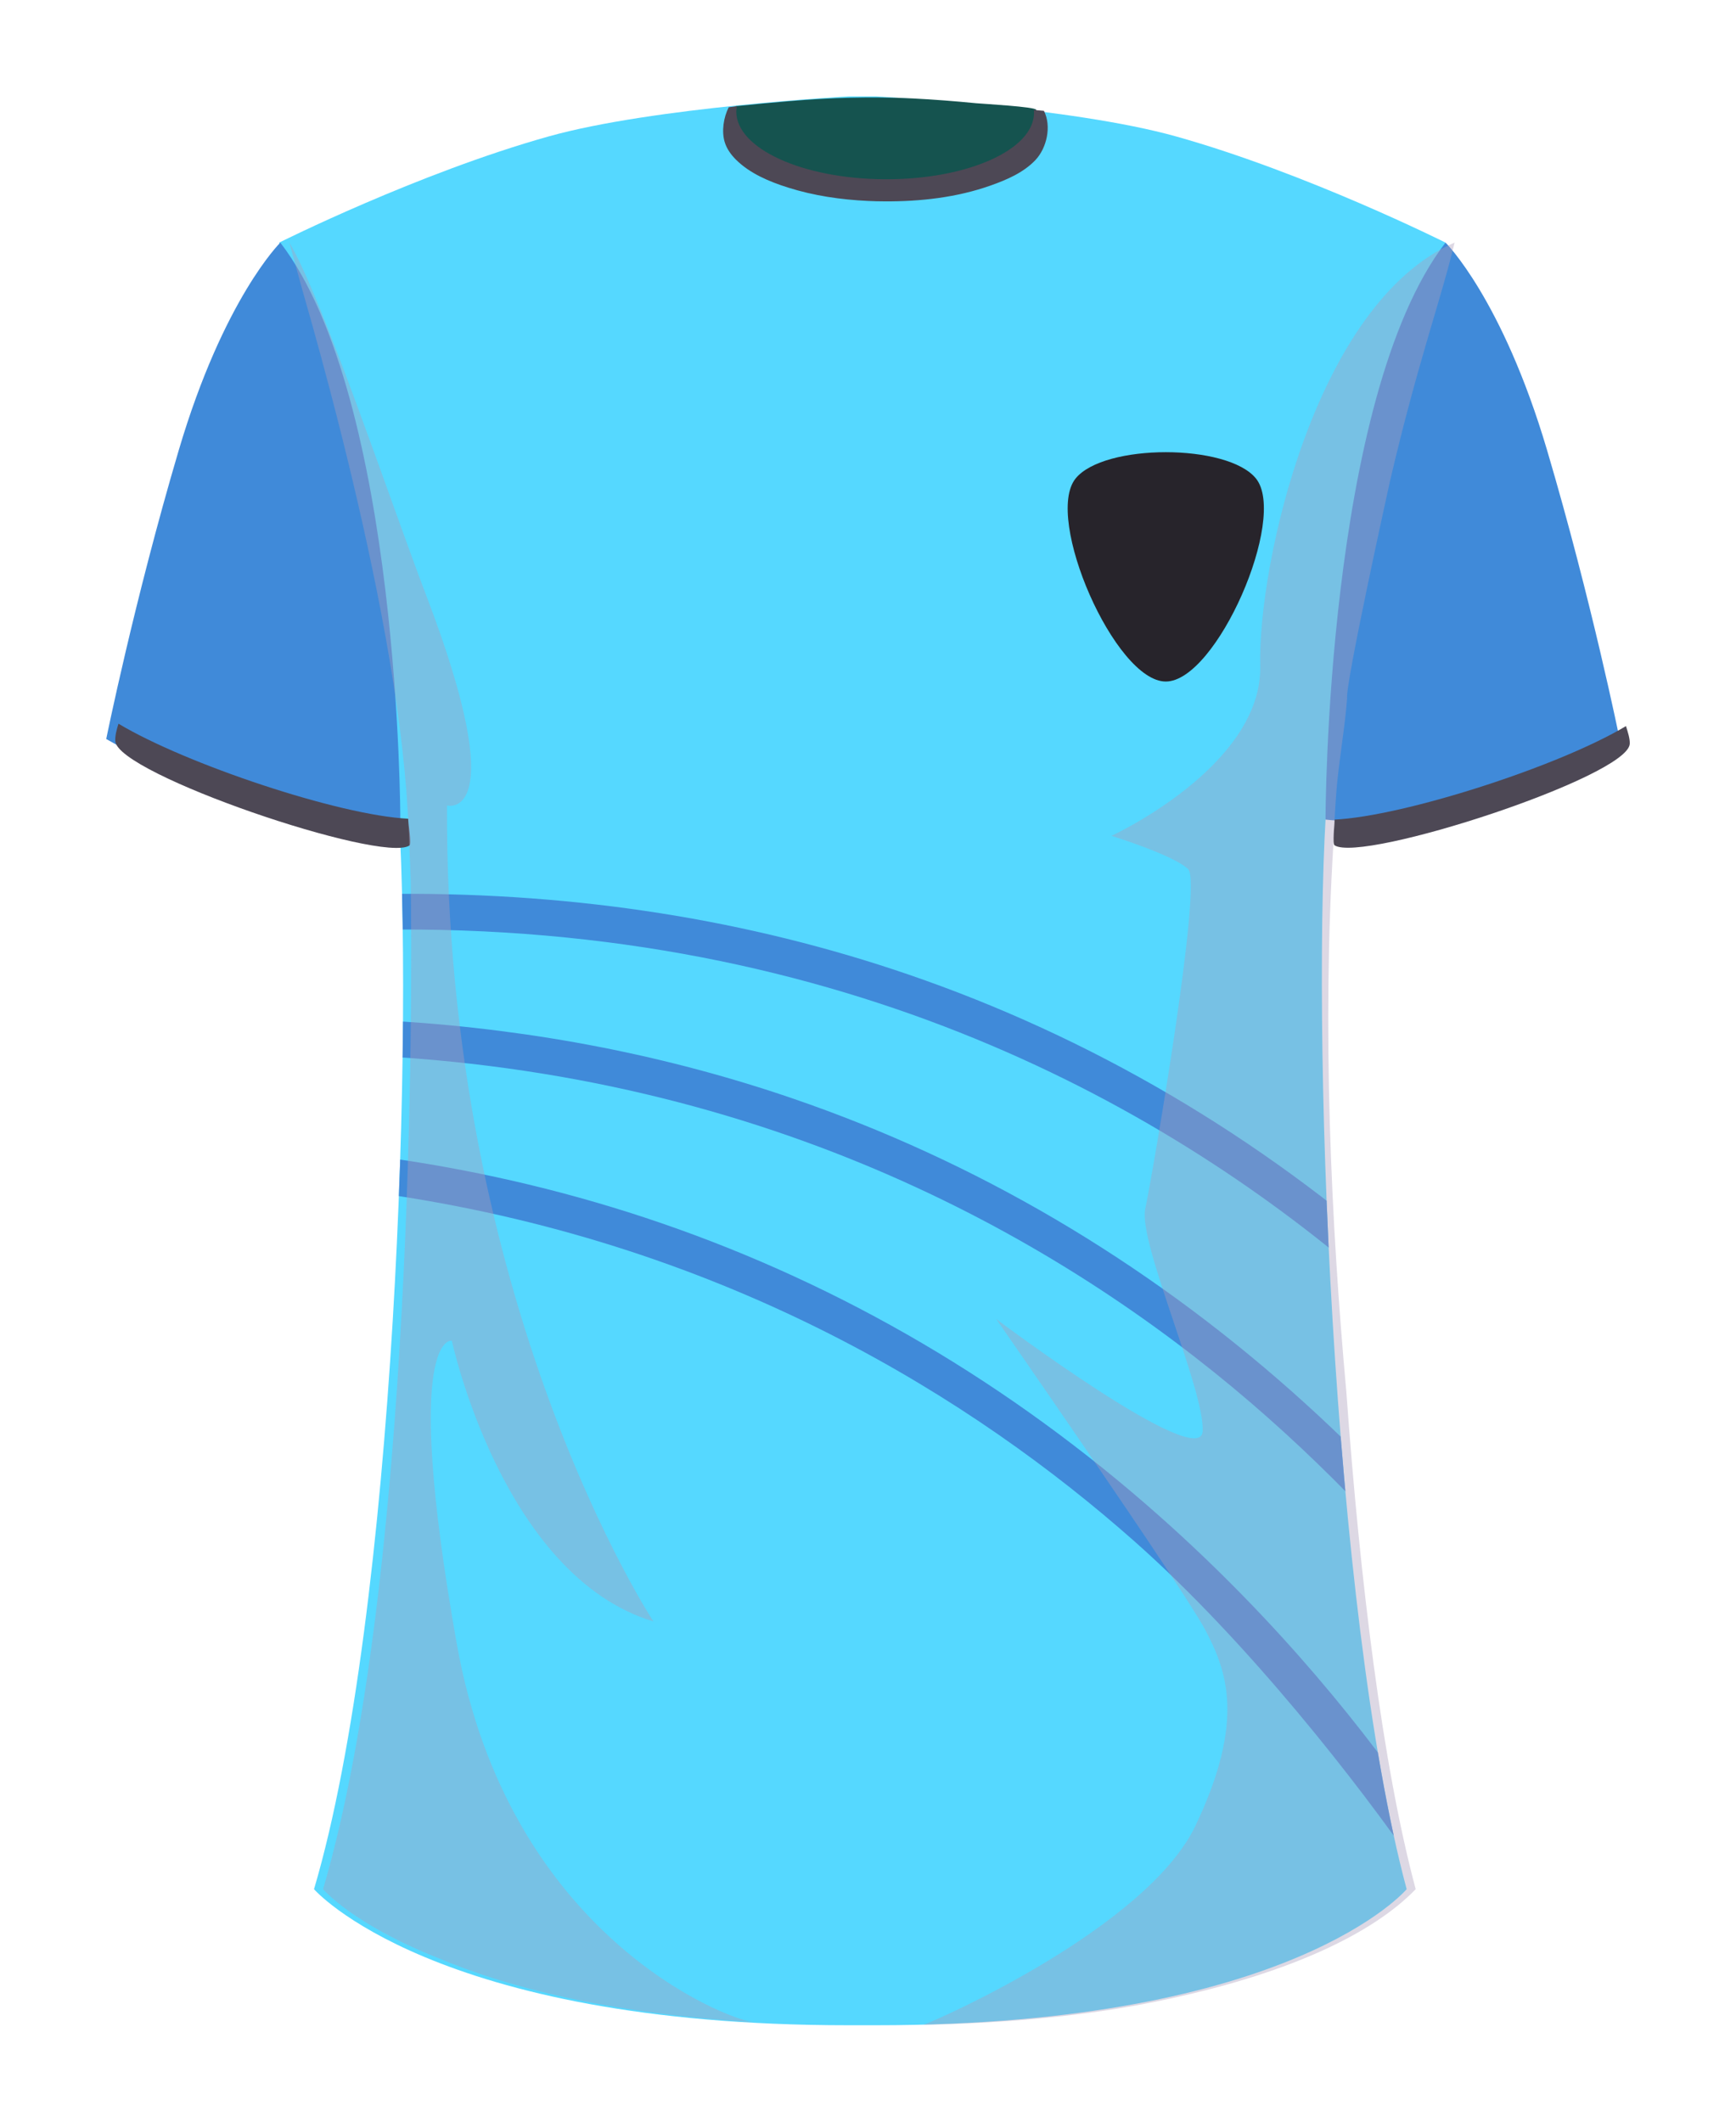 <?xml version="1.0" encoding="utf-8"?>
<!-- Generator: Adobe Illustrator 16.0.0, SVG Export Plug-In . SVG Version: 6.00 Build 0)  -->
<!DOCTYPE svg PUBLIC "-//W3C//DTD SVG 1.1//EN" "http://www.w3.org/Graphics/SVG/1.1/DTD/svg11.dtd">
<svg version="1.1" id="Layer_1" xmlns="http://www.w3.org/2000/svg" xmlns:xlink="http://www.w3.org/1999/xlink" x="0px" y="0px"
	 width="450px" height="550px" viewBox="0 0 450 550" enable-background="new 0 0 450 550" xml:space="preserve">
<g>
	<path fill="#55D8FF" d="M219.883,525c-107.877,0-138.485-35.271-138.485-35.271c21.145-71.477,26.031-226.12,21.596-284.561
		C98.563,146.727,72.365,62.89,72.365,62.89s36.019-18.042,69.829-27.518C169.412,27.741,219.883,25,219.883,25h7.302
		c0,0,50.472,2.741,77.686,10.372c33.813,9.476,69.833,27.518,69.833,27.518s-26.198,83.836-30.633,142.277
		c-4.431,58.441,1.209,212.414,20.558,284.561c0,0-29.565,35.271-137.443,35.271H219.883z"/>
	<g>
		<defs>
			<path id="SVGID_1_" d="M219.883,25c0,0-50.475,2.741-77.689,10.372c-33.813,9.476-69.829,27.511-69.829,27.511
				s26.198,83.843,30.633,142.284c4.435,58.441-0.455,213.078-21.6,284.561c0,0,30.607,35.271,138.485,35.271h7.302
				c107.877,0,137.446-35.271,137.446-35.271c-19.352-72.147-24.996-226.12-20.564-284.561
				c4.435-58.441,30.636-142.284,30.636-142.284s-36.022-18.035-69.833-27.511C277.66,27.741,227.185,25,227.185,25H219.883z"/>
		</defs>
		<clipPath id="SVGID_2_">
			<use xlink:href="#SVGID_1_"  overflow="visible"/>
		</clipPath>
		<path clip-path="url(#SVGID_2_)" fill="#408AD9" d="M358.439,335.228c-51.091-45.231-134.718-94.745-255.315-94.273
			c0-3.083-0.006-6.16-0.016-9.25c46.65-0.245,90.99,6.721,132.376,20.919c47.256,16.21,90.777,41.773,129.341,75.979
			c4.064,3.612,7.986,7.231,11.763,10.85c0.122,4.509,0.28,8.966,0.471,13.385C371.214,346.955,365.025,341.059,358.439,335.228
			 M385.65,429.63c-1.332-6.198-2.506-12.752-3.525-19.615c-12.843-15.752-28.482-32.652-47.175-49.236
			c-38.564-34.207-82.085-59.77-129.341-75.98c-32.484-11.146-66.801-17.829-102.61-20.081c-0.032,3.122-0.071,6.225-0.12,9.314
			c104.797,6.928,178.887,51.939,225.682,93.37C352.411,388.515,371.294,410.401,385.65,429.63 M102.388,300.389
			c-0.077,3.18-0.158,6.341-0.242,9.476c87.142,13.217,150.34,52.875,191.946,89.712c29.479,26.099,58.238,63.034,73.354,85.005
			c1.493-3.303-0.387-11.599,2.435-12.566c-15.375-22.666-38.116-51.307-69.407-79.063c-38.564-34.207-82.079-59.77-129.341-75.98
			C149.028,309.394,126.081,303.859,102.388,300.389"/>
	</g>
	<path fill="#408AD9" d="M72.662,62.89c0,0-14.691,14.475-26.321,53.796C34.72,156.002,27.537,191.57,27.537,191.57
		s42.012,24.692,76.229,20.893C103.766,212.463,103.766,103.347,72.662,62.89"/>
	<path fill="#408AD9" d="M374.704,62.89c0,0,14.691,14.475,26.318,53.796c11.621,39.315,18.807,74.883,18.807,74.883
		s-42.015,24.692-76.229,20.893C343.6,212.463,343.6,103.347,374.704,62.89"/>
	<path fill="#4D4855" d="M29.882,192.105c-0.071-1.348,0.335-2.941,0.829-4.502c17.358,10.424,57.096,23.75,75.099,24.634
		c0.003,1.258,0.919,6.566,0.3,6.96C98.799,223.841,30.353,200.633,29.882,192.105"/>
	<path fill="#4D4855" d="M422.457,192.828c0.07-1.348-0.487-3.038-0.98-4.605c-17.359,10.43-57.529,23.364-75.532,24.241
		c-0.006,1.258-0.619,6.276,0,6.67C353.256,223.777,421.982,201.355,422.457,192.828"/>
	<g opacity="0.4">
		<g>
			<defs>
				<rect id="SVGID_3_" x="239.36" y="62.883" width="137.688" height="462.013"/>
			</defs>
			<clipPath id="SVGID_4_">
				<use xlink:href="#SVGID_3_"  overflow="visible"/>
			</clipPath>
			<path clip-path="url(#SVGID_4_)" fill="#AA9EBB" d="M345.647,218.591c0.207-4.876,0.464-9.398,0.765-13.423
				c0.577-7.553,2.28-16.887,2.767-24.112c-0.448-3.896,10.892-55.293,11.14-56.377c7.244-31.072,13.32-47.288,16.729-61.795
				c-36.193,15.733-50.991,83.772-50.372,109.619c0.623,26.125-38.567,44.172-38.567,44.172s16.174,4.993,19.902,8.65
				c3.732,3.651-9.279,79.366-11.149,88.068c-1.864,8.708,15.507,47.088,14.881,57.661c-0.619,10.579-53.494-29.117-53.494-29.117
				s48.521,69.903,54.119,80.482c5.599,10.578,10.576,23.479-2.486,50.854c-12.472,26.131-65.721,49.895-70.523,51.623
				c23.354-0.477,42.75-2.554,58.757-5.728c36.768-7.276,58.286-18.475,68.855-29.44c-8.589-32.013-14.465-80.127-17.971-128.86
				C344.99,316.779,342.69,266.499,345.647,218.591"/>
		</g>
	</g>
	<g opacity="0.4">
		<g>
			<defs>
				<rect id="SVGID_5_" x="75.006" y="62.883" width="120.362" height="461.324"/>
			</defs>
			<clipPath id="SVGID_6_">
				<use xlink:href="#SVGID_5_"  overflow="visible"/>
			</clipPath>
			<path clip-path="url(#SVGID_6_)" fill="#AA9EBB" d="M113.448,507.525c17.31,7.328,43.389,14.353,81.917,16.682
				c-6.921-0.652-63.569-22.39-76.996-98.286c-14.316-80.876-1.248-78.386-1.248-78.386s13.059,60.97,52.255,72.787
				c0,0-54.123-82.114-53.5-211.51c0,0,17.177,4.554-5.441-54.59c-8.614-22.512-27.06-77.496-35.432-91.332
				c0,0,1.28,4.592,3.57,12.984c2.616,9.057,6.276,22.196,10.076,37.394c0.013,0.039,0.022,0.077,0.035,0.123
				c0,0,0.01,0.051,0.013,0.064c7.008,28.04,14.462,62.943,16.646,91.712c0.058,0.838,0.642,9.308,0.642,10.566
				c0,0,0.487,12.701,0.487,12.817c0.461,28.453,0.894,180.619-22.725,261.178C83.747,489.729,91.332,498.753,113.448,507.525"/>
		</g>
	</g>
	<path fill="#15534F" d="M268.813,30.322c0-0.62-0.097-1.245-0.223-1.858c-0.161-0.793-14-1.555-15.536-1.703
		c-5.502-0.535-11.008-0.974-16.526-1.245c-10.702-0.522-21.319-0.2-31.988,0.709c-4.593,0.394-9.179,0.819-13.766,1.296
		c-0.271,0.916-0.467,1.845-0.467,2.793c0,10.727,17.577,19.435,39.254,19.435S268.813,41.055,268.813,30.322"/>
	<path fill="#4D4855" d="M270.6,28.729l-2.635-0.239c0.055,0.387,0.071,0.38,0.071,0.768c-0.045,9.604-17.355,17.313-38.67,17.21
		c-21.312-0.097-38.551-7.966-38.509-17.578c0.003-0.387,0.084-0.768,0.136-1.155c-0.036,0.039-0.062,0.084-0.1,0.116l0.12-0.348
		l-2.119,0.31c-1.326,2.593-1.89,6.173-1.048,8.998c0.526,1.755,1.635,3.29,2.922,4.574c3.628,3.605,8.676,5.715,13.475,7.231
		c6.696,2.122,13.736,3.147,20.738,3.477c1.455,0.071,2.903,0.104,4.36,0.11c9.208,0.051,18.665-1.006,27.386-4.09
		c4.164-1.471,8.579-3.348,11.672-6.618C271.342,38.385,272.628,32.708,270.6,28.729"/>
	<path fill="#27242B" d="M325.571,124.047c8.256,10.237-10.23,52.623-23.38,52.623c-13.156,0-31.636-42.386-23.383-52.623
		C286.146,114.945,318.23,114.945,325.571,124.047"/>
</g>
</svg>
